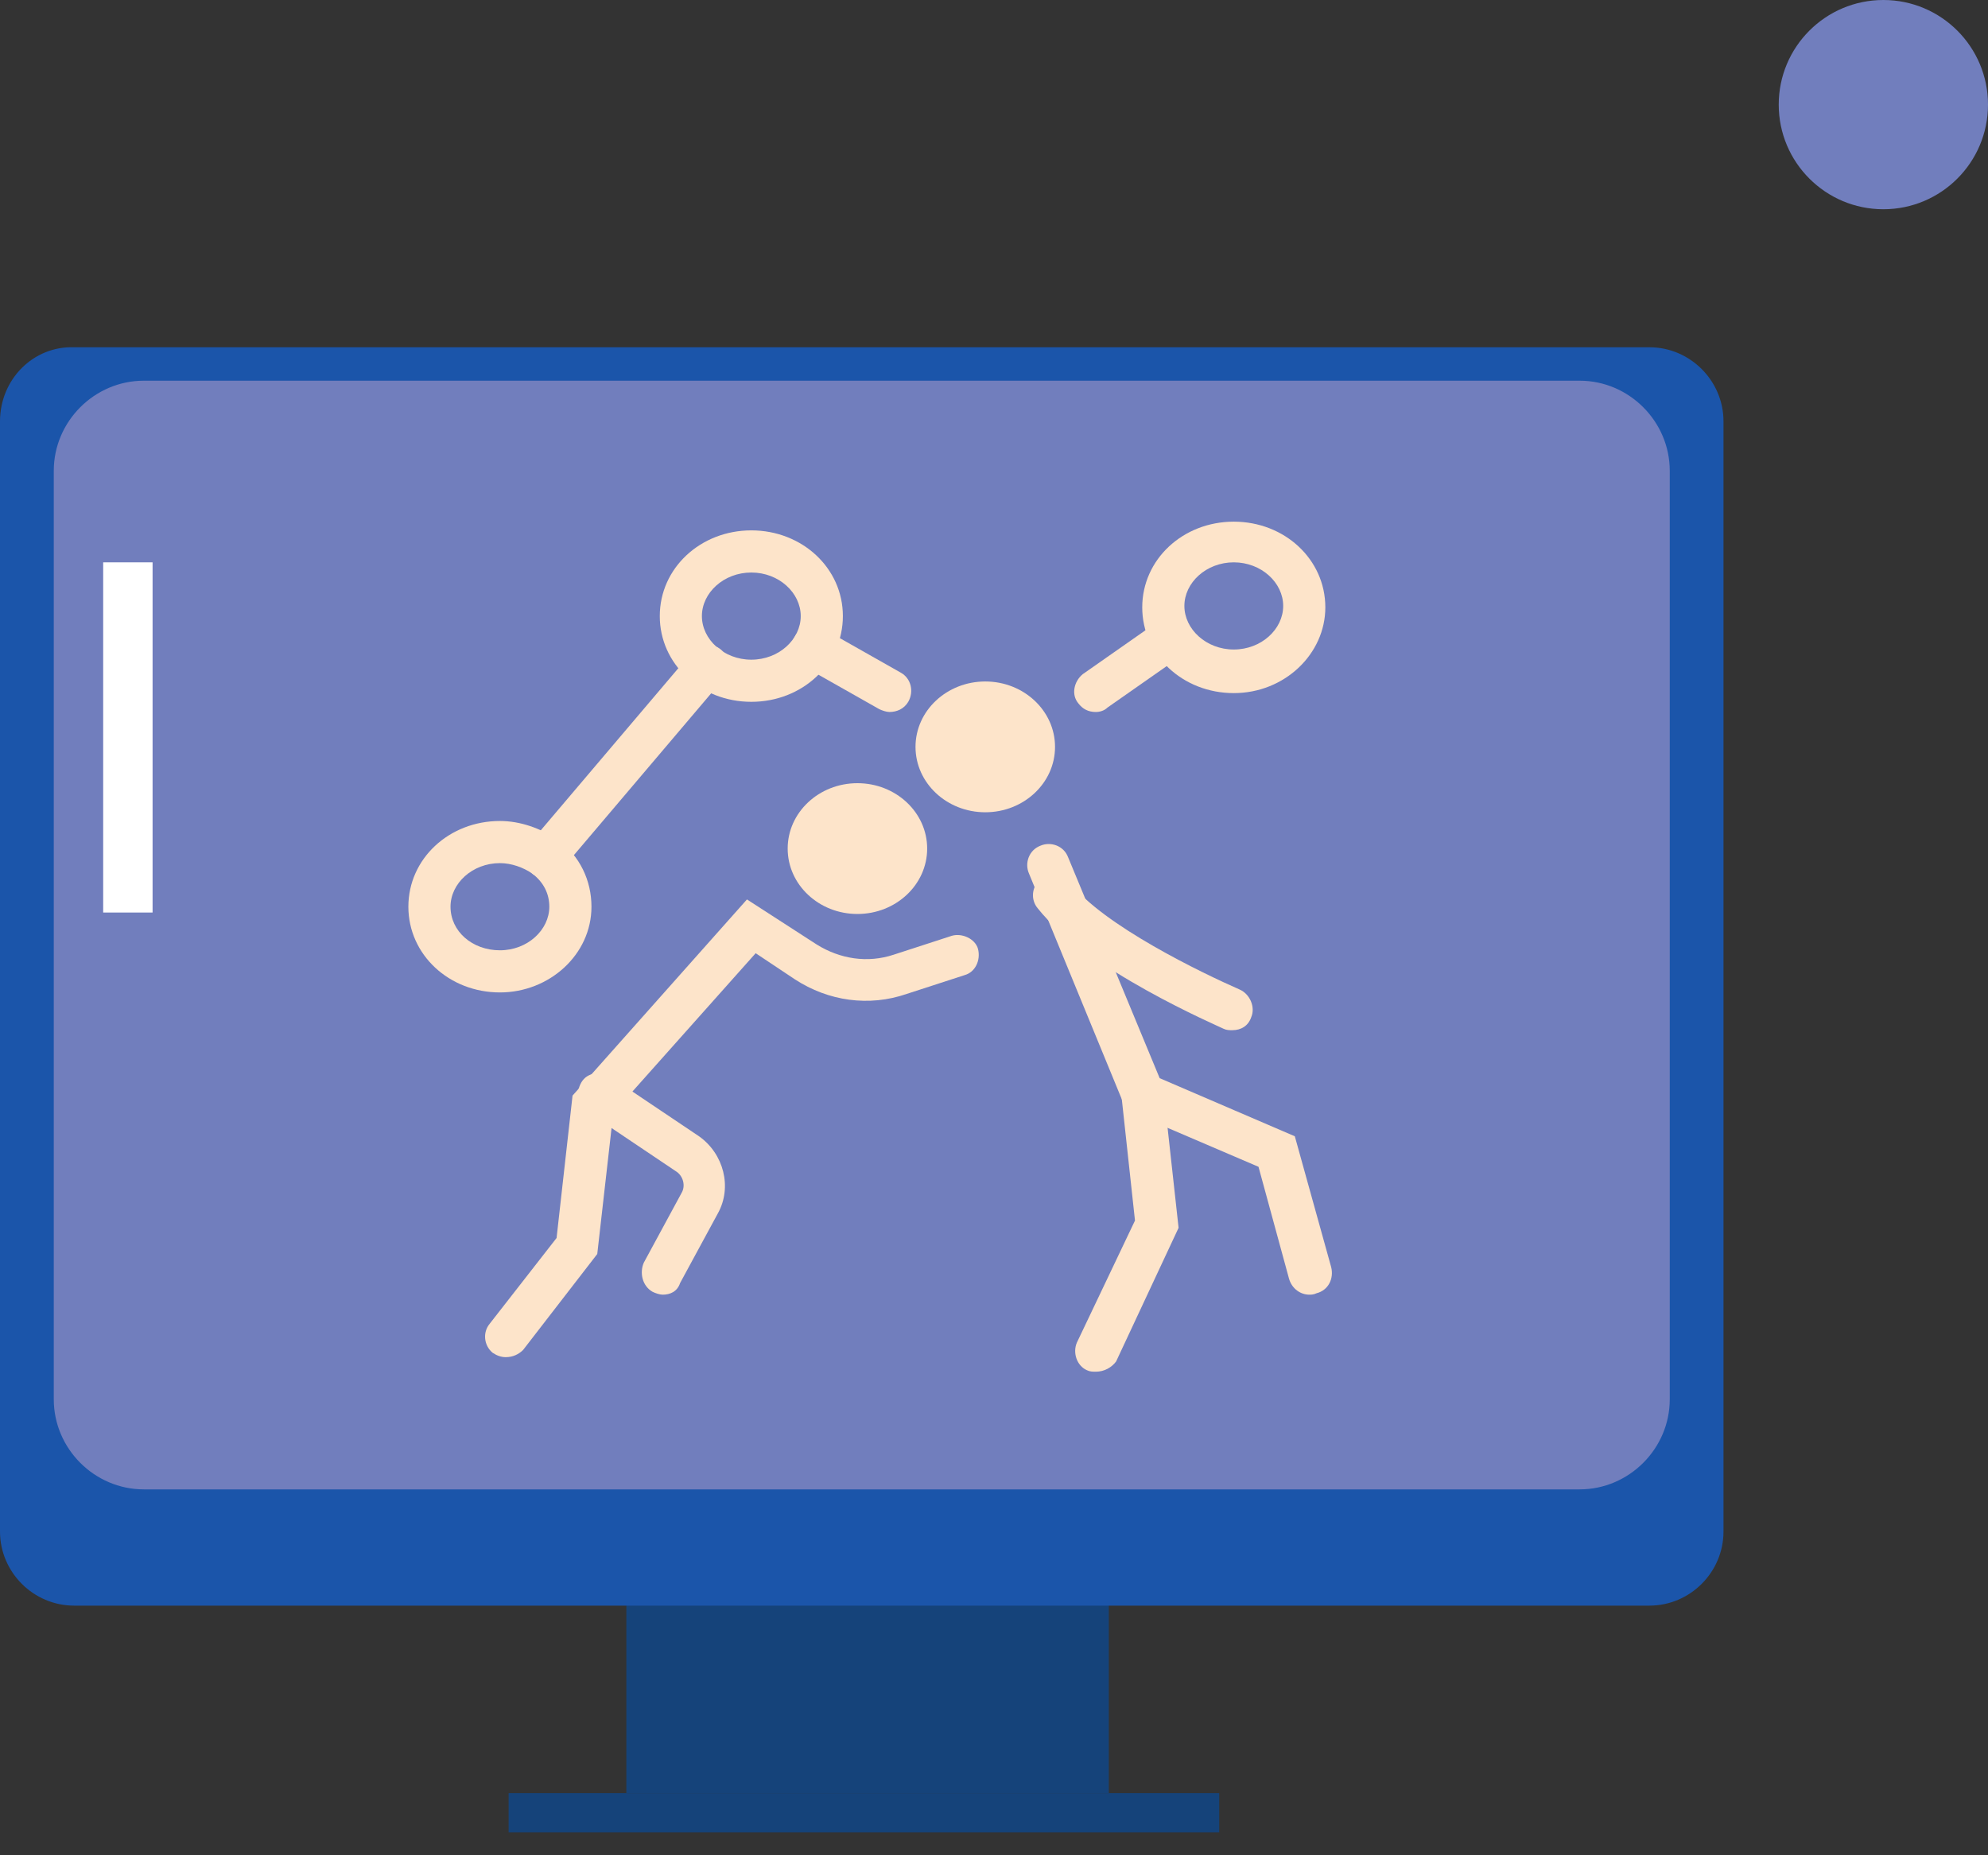 <svg width="60" height="56" viewBox="0 0 60 56" fill="none" xmlns="http://www.w3.org/2000/svg">
<rect x="0" y="0" width="60" height="56" fill="#333333" stroke="none"/>
<g clip-path="url(#clip0_130_5029)">
<path d="M33.465 47.325H18.904V54.123H33.465V47.325Z" fill="#15437A"/>
<path d="M2.237 48.465H49.781C51.009 48.465 52.017 47.456 52.017 46.228V12.719C52.017 11.491 51.009 10.482 49.781 10.482H2.237C1.009 10.439 0 11.447 0 12.719V46.228C0 47.456 1.009 48.465 2.237 48.465Z" fill="#1B55AA"/>
<path d="M56.842 6.316C58.586 6.316 60 4.902 60 3.158C60 1.414 58.586 0 56.842 0C55.098 0 53.684 1.414 53.684 3.158C53.684 4.902 55.098 6.316 56.842 6.316Z" fill="#717EBD"/>
<path d="M4.342 44.956H47.675C49.166 44.956 50.395 43.728 50.395 42.237V14.211C50.395 12.719 49.166 11.491 47.675 11.491H4.342C2.851 11.491 1.623 12.719 1.623 14.211V42.237C1.623 43.728 2.851 44.956 4.342 44.956Z" fill="#717EBD"/>
<path d="M15.263 40.965C15.131 40.965 15 40.921 14.868 40.833C14.605 40.614 14.561 40.219 14.78 39.956L16.798 37.368L17.28 33.07L22.544 27.149L24.649 28.509C25.351 28.947 26.184 29.079 26.974 28.816L28.728 28.246C29.035 28.158 29.43 28.333 29.517 28.64C29.605 28.991 29.43 29.342 29.123 29.43L27.368 30C26.228 30.395 25 30.219 23.991 29.561L22.807 28.772L18.509 33.596L18.026 37.851L15.789 40.746C15.658 40.877 15.482 40.965 15.263 40.965Z" fill="#FDE4CA"/>
<path d="M25.878 27.588C27.04 27.588 27.983 26.704 27.983 25.614C27.983 24.524 27.04 23.64 25.878 23.64C24.715 23.64 23.773 24.524 23.773 25.614C23.773 26.704 24.715 27.588 25.878 27.588Z" fill="#FDE4CA"/>
<path d="M29.737 24.518C30.899 24.518 31.842 23.634 31.842 22.544C31.842 21.454 30.899 20.57 29.737 20.57C28.574 20.57 27.631 21.454 27.631 22.544C27.631 23.634 28.574 24.518 29.737 24.518Z" fill="#FDE4CA"/>
<path d="M37.237 20.921C35.702 20.921 34.474 19.781 34.474 18.333C34.474 16.886 35.702 15.746 37.237 15.746C38.772 15.746 40 16.886 40 18.333C40 19.737 38.772 20.921 37.237 20.921ZM37.237 16.974C36.404 16.974 35.746 17.588 35.746 18.29C35.746 18.991 36.404 19.605 37.237 19.605C38.07 19.605 38.728 18.991 38.728 18.29C38.728 17.588 38.07 16.974 37.237 16.974Z" fill="#FDE4CA"/>
<path d="M22.676 21.184C21.141 21.184 19.913 20.044 19.913 18.596C19.913 17.149 21.141 16.009 22.676 16.009C24.211 16.009 25.439 17.149 25.439 18.596C25.439 20.044 24.211 21.184 22.676 21.184ZM22.676 17.281C21.842 17.281 21.184 17.895 21.184 18.596C21.184 19.298 21.842 19.912 22.676 19.912C23.509 19.912 24.167 19.298 24.167 18.596C24.167 17.895 23.509 17.281 22.676 17.281Z" fill="#FDE4CA"/>
<path d="M15.088 29.956C13.553 29.956 12.325 28.816 12.325 27.368C12.325 25.921 13.553 24.781 15.088 24.781C15.702 24.781 16.316 25 16.842 25.351C17.5 25.833 17.851 26.579 17.851 27.368C17.851 28.816 16.579 29.956 15.088 29.956ZM15.088 26.053C14.255 26.053 13.597 26.667 13.597 27.368C13.597 28.114 14.255 28.684 15.088 28.684C15.921 28.684 16.579 28.07 16.579 27.368C16.579 26.974 16.404 26.623 16.053 26.36C15.79 26.184 15.439 26.053 15.088 26.053Z" fill="#FDE4CA"/>
<path d="M20 39.079C19.912 39.079 19.781 39.035 19.693 38.991C19.386 38.816 19.298 38.421 19.43 38.114L20.57 36.009C20.702 35.789 20.614 35.482 20.395 35.351L17.72 33.553C17.412 33.377 17.369 32.982 17.544 32.675C17.72 32.368 18.114 32.325 18.421 32.5L21.097 34.298C21.842 34.825 22.105 35.833 21.667 36.623L20.526 38.728C20.439 38.991 20.22 39.079 20 39.079Z" fill="#FDE4CA"/>
<path d="M39.518 39.079C39.255 39.079 38.992 38.904 38.904 38.596L37.983 35.219L33.992 33.509L31.053 26.36C30.921 26.053 31.053 25.658 31.404 25.526C31.711 25.395 32.106 25.526 32.237 25.877L35 32.544L39.079 34.298L40.176 38.246C40.264 38.596 40.088 38.947 39.737 39.035C39.65 39.079 39.562 39.079 39.518 39.079Z" fill="#FDE4CA"/>
<path d="M33.071 41.404C32.983 41.404 32.895 41.404 32.807 41.36C32.501 41.228 32.369 40.833 32.501 40.526L34.255 36.842L33.86 33.202C33.816 32.851 34.08 32.544 34.43 32.5C34.781 32.456 35.088 32.719 35.132 33.07L35.571 37.061L33.685 41.096C33.553 41.272 33.334 41.404 33.071 41.404Z" fill="#FDE4CA"/>
<path d="M37.193 31.096C37.106 31.096 37.018 31.096 36.93 31.053C36.755 30.965 32.764 29.254 31.316 27.412C31.097 27.149 31.141 26.754 31.404 26.535C31.667 26.316 32.062 26.36 32.281 26.623C33.29 27.939 36.316 29.386 37.413 29.868C37.72 30 37.895 30.395 37.764 30.702C37.676 30.965 37.456 31.096 37.193 31.096Z" fill="#FDE4CA"/>
<path d="M33.071 21.491C32.851 21.491 32.676 21.404 32.544 21.228C32.325 20.965 32.413 20.57 32.676 20.351L34.869 18.816C35.132 18.596 35.527 18.684 35.746 18.947C35.965 19.21 35.877 19.605 35.614 19.825L33.421 21.36C33.334 21.447 33.202 21.491 33.071 21.491Z" fill="#FDE4CA"/>
<path d="M16.448 26.491C16.316 26.491 16.141 26.447 16.053 26.36C15.79 26.14 15.746 25.746 15.965 25.482L20.877 19.693C21.097 19.43 21.491 19.386 21.755 19.605C22.018 19.825 22.062 20.219 21.842 20.482L16.93 26.272C16.799 26.447 16.623 26.491 16.448 26.491Z" fill="#FDE4CA"/>
<path d="M26.842 21.491C26.754 21.491 26.623 21.447 26.535 21.404L24.211 20.088C23.904 19.912 23.816 19.517 23.991 19.21C24.167 18.904 24.561 18.816 24.869 18.991L27.193 20.307C27.5 20.482 27.588 20.877 27.412 21.184C27.281 21.404 27.061 21.491 26.842 21.491Z" fill="#FDE4CA"/>
<path d="M4.605 16.974H3.114V27.544H4.605V16.974Z" fill="white"/>
<path d="M36.798 54.123H15.351V55.307H36.798V54.123Z" fill="#15437A"/>
</g>
<defs>
<clipPath id="clip0_130_5029">
<rect width="60" height="55.307" fill="white"/>
</clipPath>
</defs>
</svg>
